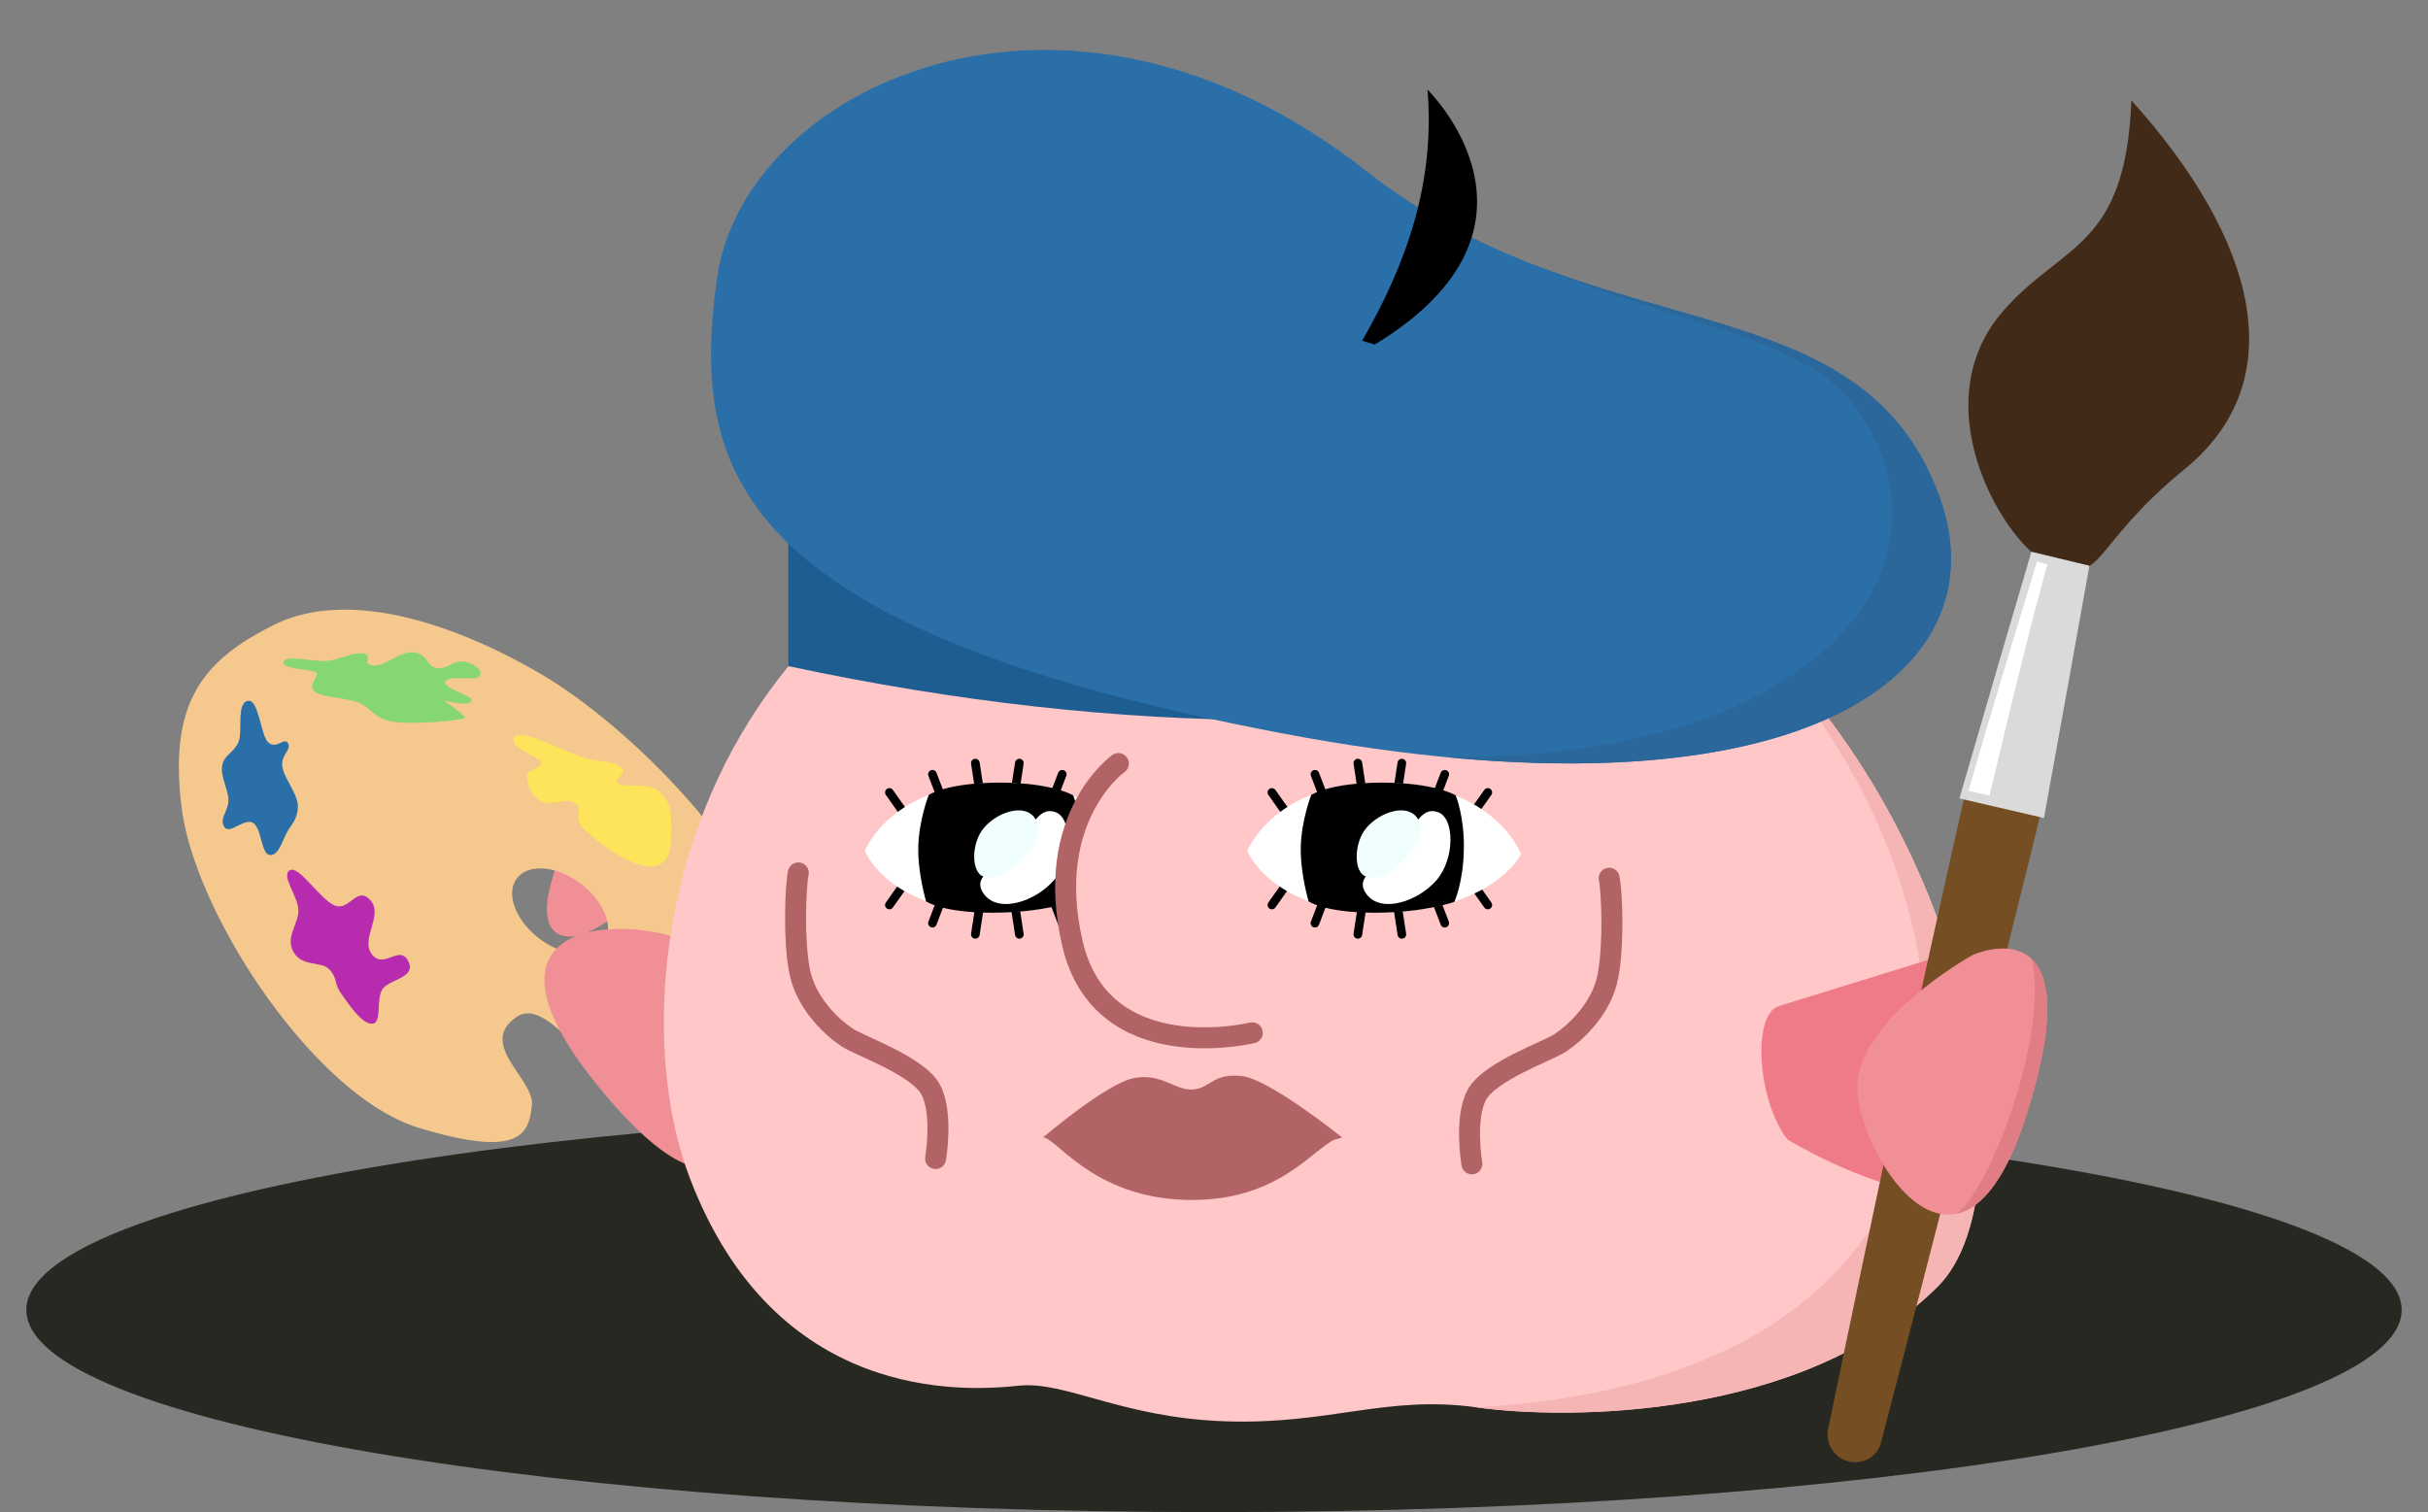 <?xml version="1.0" encoding="UTF-8" standalone="no"?>
<svg
   style="fill-rule:evenodd;clip-rule:evenodd;stroke-linecap:round;stroke-linejoin:round;"
   xml:space="preserve"
   version="1.1"
   viewBox="0 0 554.893 345.613"
   id="svg1279"
   sodipodi:docname="Blobartist.svg"
   inkscape:version="1.2 (dc2aeda, 2022-05-15)"
   xmlns:inkscape="http://www.inkscape.org/namespaces/inkscape"
   xmlns:sodipodi="http://sodipodi.sourceforge.net/DTD/sodipodi-0.dtd"
   xmlns="http://www.w3.org/2000/svg"
   xmlns:svg="http://www.w3.org/2000/svg"
   xmlns:rdf="http://www.w3.org/1999/02/22-rdf-syntax-ns#"
   xmlns:cc="http://creativecommons.org/ns#"
   xmlns:dc="http://purl.org/dc/elements/1.1/"
   xmlns:vectornator="http://vectornator.io"><rect x="0" y="0" width="554.893" height="345.613" fill="#808080" stroke="none"/><sodipodi:namedview
   pagecolor="#ffffff"
   bordercolor="#666666"
   borderopacity="1"
   objecttolerance="10"
   gridtolerance="10"
   guidetolerance="10"
   inkscape:pageopacity="0"
   inkscape:pageshadow="2"
   inkscape:window-width="1920"
   inkscape:window-height="1027"
   id="namedview1281"
   showgrid="false"
   inkscape:zoom="0.68281252"
   inkscape:cx="322.92905"
   inkscape:cy="216.0183"
   inkscape:window-x="1512"
   inkscape:window-y="25"
   inkscape:window-maximized="1"
   inkscape:current-layer="svg1279"
   inkscape:document-rotation="0"
   inkscape:pagecheckerboard="0"
   inkscape:snap-nodes="false"
   showguides="false"
   inkscape:showpageshadow="0"
   inkscape:deskcolor="#d1d1d1" />
<defs
   id="defs1202" />



<style
   type="text/css"
   id="style2">
	.st0{fill-rule:evenodd;clip-rule:evenodd;fill:#F18F97;}
	.st1{fill-rule:evenodd;clip-rule:evenodd;fill:#EF7B88;}
	.st2{fill-rule:evenodd;clip-rule:evenodd;fill:#F8C6C8;}
	.st3{fill:#B16365;}
	.st4{fill:#FFFFFF;}
	.st5{fill:#020203;}
	.st6{fill:#F8C6C8;}
	.st7{fill:#183051;}
	.st8{fill:url(#SVGID_1_);}
	.st9{fill:#3D3D3B;}
	.st10{fill:#422A19;}
	.st11{fill:#754E24;}
	.st12{fill:#DADADA;}
</style><style
   id="style2647">svg {enable-background:new 0 0 288 288}</style><style
   id="style2649">.st3{fill:#375c93}.st4{fill:#8dc63f}</style><path
   style="clip-rule:evenodd;fill:#272822;fill-rule:evenodd;stroke-linecap:round;stroke-linejoin:round"
   inkscape:connector-curvature="0"
   id="path1622"
   d="m 548.876,299.407 c 0,25.519 -121.523,46.206 -271.429,46.206 -149.907,0 -271.43,-20.687 -271.43,-46.206 0,-25.518 121.523,-46.205 271.43,-46.205 149.906,0 271.429,20.687 271.429,46.205" /><g
   id="g4763"
   transform="translate(-11.224,-2.577)"><path
     class="st0"
     d="m 144.639,216.155 c 0,0 14.948,-6.7 15.281,-15.07 0.333,-8.37 -10.335,-28.534 -20.335,-3.722 -9.857,24.152 5.055,18.792 5.055,18.792 z"
     id="path3821"
     style="stroke-width:0.839" /><path
     id="path1148"
     style="fill:#f5c88e;fill-opacity:1;stroke:none;stroke-width:0.678px;stroke-linecap:butt;stroke-linejoin:miter;stroke-opacity:1"
     d="m 98.628,142.633 c -9.09,-1.424 -17.61,-0.787 -24.716,2.739 -16.241,8.061 -24.237,17.646 -21.158,41.927 3.079,24.281 30.348,65.758 54.077,73.019 23.73,7.261 25.215,1.076 25.949,-5.006 0.734,-6.081 -12.768,-14.128 -3.353,-20.379 9.416,-6.252 25.355,29.304 39.918,25.118 14.563,-4.186 21.627,-18.352 19.007,-39.409 -2.619,-21.057 -32.702,-51.871 -53.634,-64.079 -11.774,-6.867 -24.404,-12.1 -36.091,-13.931 z m 37.419,58.52 a 12.402,7.861 37.222 0 1 10.676,5.956 12.402,7.861 37.222 0 1 0.51,12.76 12.402,7.861 37.222 0 1 -15.492,-5.301 12.402,7.861 37.222 0 1 -0.511,-12.76 12.402,7.861 37.222 0 1 4.817,-0.654 z" /><path
     class="st0"
     d="m 183.033,258.981 c 0,0 3.054,-30.878 -10.55,-39.288 -13.603,-8.41 -57.267,-9.803 -25.502,29.95 30.804,38.896 36.052,9.338 36.052,9.338 z"
     id="path3819"
     style="stroke-width:1.597" /><g
     id="g11054"
     transform="matrix(1.597,0,0,1.597,-147.041,-488.948)"
     style="fill:#ffc7c7;fill-opacity:1">
	<path
   id="path11052"
   class="st2"
   d="M 197.895,476.59 C 210.095,508.29 236.6,507 244.9,506.1 c 6.7,-0.7 14.7,4.6 29.6,5.1 14.9,0.5 23,-3.8 35.9,-2 12.8,1.8 46.729,1.879 66.002,-17.287 C 395.675,472.748 370.7,373.1 285.5,373.1 c -85.2,0 -99.905,71.69 -87.605,103.49 z"
   sodipodi:nodetypes="ccsczsc"
   style="fill:#ffc7c7;fill-opacity:1" />
</g><path
     style="fill:none;stroke:#b16365;stroke-width:4.792;stroke-linecap:round;stroke-linejoin:miter;stroke-miterlimit:4;stroke-dasharray:none;stroke-opacity:1"
     d="m 378.981,203.313 c 0.639,3.088 1.122,14.962 -0.265,22.308 -1.387,7.347 -7.191,12.799 -10.809,15.251 -2.839,1.924 -16.342,6.558 -19.206,12.011 -2.865,5.453 -1.092,15.704 -1.092,15.704"
     id="path11056"
     sodipodi:nodetypes="czszc" /><path
     style="fill:none;stroke:#b16365;stroke-width:4.792;stroke-linecap:round;stroke-linejoin:miter;stroke-miterlimit:4;stroke-dasharray:none;stroke-opacity:1"
     d="m 193.668,202.095 c -0.639,3.088 -1.122,14.962 0.265,22.308 1.387,7.347 7.191,12.799 10.809,15.251 2.839,1.924 16.342,6.558 19.206,12.011 2.865,5.453 1.092,15.704 1.092,15.704"
     id="path11058"
     sodipodi:nodetypes="czszc" /><path
     id="path11060"
     style="fill:#b16365;fill-opacity:1;stroke:none;stroke-width:2.262px;stroke-linecap:round;stroke-linejoin:round;stroke-opacity:1"
     d="m 293.619,248.423 c -5.363,-0.093 -5.827,2.76 -9.643,3.157 -4.07,0.424 -7.182,-3.82 -13.543,-2.605 -6.361,1.215 -20.818,13.574 -20.818,13.574 0,0 0.326,0.054 0.387,0.065 3.302,0.992 12.133,14.162 33.437,14.232 19.931,0.066 27.544,-11.374 32.804,-13.811 1.016,-0.263 1.71,-0.459 1.71,-0.459 0,0 -16.739,-13.551 -23.195,-14.095 -0.404,-0.034 -0.781,-0.053 -1.139,-0.059 z" /><g
     id="g11074"
     transform="matrix(1.976,0,0,1.976,-249.765,-1495.997)"><path
       style="fill:none;stroke:#000000;stroke-width:1px;stroke-linecap:round;stroke-linejoin:miter;stroke-opacity:1"
       d="m 234.943,863.068 1.526,-2.158"
       id="path11062" /><path
       style="fill:none;stroke:#000000;stroke-width:1px;stroke-linecap:round;stroke-linejoin:miter;stroke-opacity:1"
       d="m 259.916,863.068 -1.526,-2.158"
       id="path11064" /><path
       style="fill:none;stroke:#000000;stroke-width:1px;stroke-linecap:round;stroke-linejoin:miter;stroke-opacity:1"
       d="m 239.924,865.169 0.943,-2.469"
       id="path11066" /><path
       style="fill:none;stroke:#000000;stroke-width:1px;stroke-linecap:round;stroke-linejoin:miter;stroke-opacity:1"
       d="m 254.936,865.169 -0.943,-2.469"
       id="path11068" /><path
       style="fill:none;stroke:#000000;stroke-width:1px;stroke-linecap:round;stroke-linejoin:miter;stroke-opacity:1"
       d="m 249.974,866.462 -0.398,-2.613"
       id="path11070" /><path
       style="fill:none;stroke:#000000;stroke-width:1px;stroke-linecap:round;stroke-linejoin:miter;stroke-opacity:1"
       d="m 244.886,866.462 0.398,-2.613"
       id="path11072" /></g><g
     id="g11088"
     transform="matrix(1.976,0,0,1.976,-249.765,-1495.997)"><path
       style="fill:none;stroke:#000000;stroke-width:1px;stroke-linecap:round;stroke-linejoin:miter;stroke-opacity:1"
       d="m 234.943,850.05 1.526,2.158"
       id="path11076" /><path
       style="fill:none;stroke:#000000;stroke-width:1px;stroke-linecap:round;stroke-linejoin:miter;stroke-opacity:1"
       d="m 259.916,850.05 -1.526,2.158"
       id="path11078" /><path
       style="fill:none;stroke:#000000;stroke-width:1px;stroke-linecap:round;stroke-linejoin:miter;stroke-opacity:1"
       d="m 239.924,847.949 0.943,2.469"
       id="path11080" /><path
       style="fill:none;stroke:#000000;stroke-width:1px;stroke-linecap:round;stroke-linejoin:miter;stroke-opacity:1"
       d="m 254.936,847.949 -0.943,2.469"
       id="path11082" /><path
       style="fill:none;stroke:#000000;stroke-width:1px;stroke-linecap:round;stroke-linejoin:miter;stroke-opacity:1"
       d="m 249.974,846.656 -0.398,2.613"
       id="path11084" /><path
       style="fill:none;stroke:#000000;stroke-width:1px;stroke-linecap:round;stroke-linejoin:miter;stroke-opacity:1"
       d="m 244.886,846.656 0.398,2.613"
       id="path11086" /></g><path
     style="fill:#ffffff;fill-opacity:1;stroke:none;stroke-width:1.331;stroke-linecap:round;stroke-linejoin:round;stroke-miterlimit:4;stroke-dasharray:none;stroke-opacity:1"
     d="m 239.752,211.054 c -25.312,0.313 -30.877,-13.996 -30.877,-13.996 0,0 6.148,-15.876 31.46,-15.563 25.312,0.313 31.088,16.348 31.088,16.348 0,0 -6.359,12.898 -31.671,13.211 z"
     id="path11090"
     sodipodi:nodetypes="zczcz" /><path
     style="fill:#000000;fill-opacity:1;stroke:none;stroke-width:1.331px;stroke-linecap:butt;stroke-linejoin:miter;stroke-opacity:1"
     d="m 223.476,184.262 c 0,0 -2.273,5.849 -2.391,11.916 -0.118,6.066 1.789,12.419 1.789,12.419 0,0 3.601,2.591 15.083,2.591 11.482,0 18.225,-2.486 18.225,-2.486 0,0 2.027,-4.335 2.174,-11.95 0.147,-7.614 -1.867,-12.388 -1.867,-12.388 0,0 -4.781,-2.902 -16.769,-2.907 -11.988,-0.004 -16.245,2.805 -16.245,2.805 z"
     id="path11092"
     sodipodi:nodetypes="czczczczc" /><path
     id="path11094"
     class="st4"
     d="m 252.303,188.161 c 3.989,1.17 4.064,10.696 -0.202,15.592 -4.266,4.896 -12.534,7.603 -15.902,3.317 -3.421,-4.438 3.28,-6.259 6.792,-10.38 3.816,-4.228 5.27,-9.851 9.313,-8.529 z"
     style="fill:#ffffff;fill-opacity:1;stroke-width:1.611" /><path
     id="path11096"
     class="st4"
     d="m 236.029,202.926 c -2.866,-0.829 -2.944,-7.666 0.105,-11.191 3.049,-3.525 8.976,-5.489 11.404,-2.422 2.467,3.176 -0.051,6.554 -2.56,9.521 -2.728,3.044 -6.044,5.03 -8.948,4.091 z"
     style="fill:#f0fffe;fill-opacity:1;stroke-width:1.156"
     sodipodi:nodetypes="ssccss" /><g
     id="g11110"
     transform="matrix(1.976,0,0,1.976,-162.348,-1495.997)"><path
       style="fill:none;stroke:#000000;stroke-width:1px;stroke-linecap:round;stroke-linejoin:miter;stroke-opacity:1"
       d="m 234.943,863.068 1.526,-2.158"
       id="path11098" /><path
       style="fill:none;stroke:#000000;stroke-width:1px;stroke-linecap:round;stroke-linejoin:miter;stroke-opacity:1"
       d="m 259.916,863.068 -1.526,-2.158"
       id="path11100" /><path
       style="fill:none;stroke:#000000;stroke-width:1px;stroke-linecap:round;stroke-linejoin:miter;stroke-opacity:1"
       d="m 239.924,865.169 0.943,-2.469"
       id="path11102" /><path
       style="fill:none;stroke:#000000;stroke-width:1px;stroke-linecap:round;stroke-linejoin:miter;stroke-opacity:1"
       d="m 254.936,865.169 -0.943,-2.469"
       id="path11104" /><path
       style="fill:none;stroke:#000000;stroke-width:1px;stroke-linecap:round;stroke-linejoin:miter;stroke-opacity:1"
       d="m 249.974,866.462 -0.398,-2.613"
       id="path11106" /><path
       style="fill:none;stroke:#000000;stroke-width:1px;stroke-linecap:round;stroke-linejoin:miter;stroke-opacity:1"
       d="m 244.886,866.462 0.398,-2.613"
       id="path11108" /></g><g
     id="g11124"
     transform="matrix(1.976,0,0,1.976,-162.348,-1495.997)"><path
       style="fill:none;stroke:#000000;stroke-width:1px;stroke-linecap:round;stroke-linejoin:miter;stroke-opacity:1"
       d="m 234.943,850.05 1.526,2.158"
       id="path11112" /><path
       style="fill:none;stroke:#000000;stroke-width:1px;stroke-linecap:round;stroke-linejoin:miter;stroke-opacity:1"
       d="m 259.916,850.05 -1.526,2.158"
       id="path11114" /><path
       style="fill:none;stroke:#000000;stroke-width:1px;stroke-linecap:round;stroke-linejoin:miter;stroke-opacity:1"
       d="m 239.924,847.949 0.943,2.469"
       id="path11116" /><path
       style="fill:none;stroke:#000000;stroke-width:1px;stroke-linecap:round;stroke-linejoin:miter;stroke-opacity:1"
       d="m 254.936,847.949 -0.943,2.469"
       id="path11118" /><path
       style="fill:none;stroke:#000000;stroke-width:1px;stroke-linecap:round;stroke-linejoin:miter;stroke-opacity:1"
       d="m 249.974,846.656 -0.398,2.613"
       id="path11120" /><path
       style="fill:none;stroke:#000000;stroke-width:1px;stroke-linecap:round;stroke-linejoin:miter;stroke-opacity:1"
       d="m 244.886,846.656 0.398,2.613"
       id="path11122" /></g><path
     style="fill:#ffffff;fill-opacity:1;stroke:none;stroke-width:1.331;stroke-linecap:round;stroke-linejoin:round;stroke-miterlimit:4;stroke-dasharray:none;stroke-opacity:1"
     d="m 327.17,211.054 c -25.312,0.313 -30.877,-13.996 -30.877,-13.996 0,0 6.148,-15.876 31.46,-15.563 25.312,0.313 31.088,16.348 31.088,16.348 0,0 -6.359,12.898 -31.671,13.211 z"
     id="path11126"
     sodipodi:nodetypes="zczcz" /><path
     style="fill:#000000;fill-opacity:1;stroke:none;stroke-width:1.331px;stroke-linecap:butt;stroke-linejoin:miter;stroke-opacity:1"
     d="m 310.893,184.262 c 0,0 -2.273,5.849 -2.391,11.916 -0.118,6.066 1.789,12.419 1.789,12.419 0,0 3.601,2.591 15.083,2.591 11.482,0 18.225,-2.486 18.225,-2.486 0,0 2.027,-4.335 2.174,-11.95 0.147,-7.614 -1.867,-12.388 -1.867,-12.388 0,0 -4.781,-2.902 -16.769,-2.907 -11.988,-0.004 -16.245,2.805 -16.245,2.805 z"
     id="path11128"
     sodipodi:nodetypes="czczczczc" /><path
     id="path11130"
     class="st4"
     d="m 339.72,188.161 c 3.989,1.17 4.064,10.696 -0.202,15.592 -4.266,4.896 -12.534,7.603 -15.902,3.317 -3.421,-4.438 3.28,-6.259 6.792,-10.38 3.816,-4.228 5.27,-9.851 9.313,-8.529 z"
     style="fill:#ffffff;fill-opacity:1;stroke-width:1.611" /><path
     id="path11132"
     class="st4"
     d="m 323.446,202.926 c -2.866,-0.829 -2.944,-7.666 0.105,-11.191 3.049,-3.525 8.976,-5.489 11.404,-2.422 2.467,3.176 -0.051,6.554 -2.56,9.521 -2.728,3.044 -6.044,5.03 -8.948,4.091 z"
     style="fill:#f0fffe;fill-opacity:1;stroke-width:1.156"
     sodipodi:nodetypes="ssccss" /><g
     id="g11136"
     transform="matrix(1.046,0,0,1.32,9.213,-381.293)"
     style="fill:#ffc7c7;fill-opacity:1;stroke:none;stroke-opacity:1">
	<path
   id="path11134"
   class="st6"
   d="m 264.2,471.1 c -15.4,1 -28.7,-10.1 -29.7,-24.7 -1,-14.7 10.8,-27.4 26.2,-28.4 8.818,-0.626 2.627,21.947 8.161,27.625 4.194,4.303 14.026,18.687 15.535,16.26"
   sodipodi:nodetypes="cccsc"
   style="fill:#ffc7c7;fill-opacity:1;stroke:none;stroke-opacity:1" />
	
</g><path
     class="st7"
     d="m 404.422,154.828 c -65.619,16.612 -136.806,16.292 -213.031,0 v -54.148 h 213.031 z"
     id="path11138"
     style="fill:#1e5d92;fill-opacity:1;stroke-width:1.455" /><g
     id="g11142"
     transform="matrix(1.597,0,0,1.597,-147.041,-488.948)"
     style="fill:#f6b5b5;fill-opacity:1">
	<path
   id="path11140"
   class="st2"
   d="m 310.4,509.2 c 12.8,1.8 46.729,1.879 66.002,-17.287 14.244,-14.165 4.319,-72.29 -36.225,-101.66 C 383.459,423.569 398.456,504.159 310.4,509.2 Z"
   sodipodi:nodetypes="cscc"
   style="fill:#f6b5b5;fill-opacity:1" />
</g><path
     class="st8"
     d="m 454.498,116.173 c 14.78,40.731 -32.768,76.35 -150.454,53.988 -125.634,-23.959 -134.976,-60.218 -128.98,-103.824 5.856,-43.606 79.201,-79.225 148.502,-24.598 53.265,41.689 112.805,24.438 130.932,74.434 z"
     id="path11144"
     style="fill:#2b6fa9;fill-opacity:1;stroke-width:1.492" /><path
     class="st9"
     d="m 322.519,80.458 2.91,0.86 C 369.685,54.419 337.471,23.084 337.471,23.084 c 1.741,21.167 -4.744,39.737 -14.951,57.374 z"
     id="path11146"
     style="fill:#000000;fill-opacity:1;stroke-width:1.597" /><path
     style="fill:none;stroke:#b16365;stroke-width:4.792;stroke-linecap:round;stroke-linejoin:miter;stroke-miterlimit:4;stroke-dasharray:none;stroke-opacity:1"
     d="m 266.82,177.094 c 0,0 -17.201,12.164 -10.515,41.08 6.686,28.916 41.113,20.46 41.113,20.46"
     id="path11148"
     sodipodi:nodetypes="czc" /><path
     class="st1"
     d="m 451.84,239.699 3.674,-18.848 -37.696,11.66 c -6.389,1.917 -4.792,22.043 1.917,30.508 0,0 15.973,9.903 32.105,12.459 z"
     id="path11150"
     style="stroke-width:1.597" /><path
     class="st10"
     d="m 469.091,73.581 c -19.327,22.043 1.118,54.627 10.862,58.141 12.459,4.632 8.625,-3.993 30.508,-21.883 24.918,-20.286 16.612,-52.391 -12.139,-84.337 -1.278,33.862 -15.653,32.585 -29.23,48.078 z"
     id="path11152"
     style="stroke-width:1.597" /><path
     class="st11"
     d="m 441.138,332.182 c 12.778,-48.877 25.237,-97.754 37.217,-146.791 l -17.41,-4.153 c -11.82,52.231 -21.244,96.316 -31.946,148.068 -0.639,3.354 1.597,6.709 4.952,7.348 v 0 c 3.354,0.639 6.389,-1.278 7.188,-4.472 z"
     id="path11154"
     style="stroke-width:1.597" /><path
     class="st12"
     d="m 478.355,189.544 c 4.472,-24.758 7.827,-43.286 10.382,-57.662 l -13.257,-3.195 c -4.153,14.056 -9.424,32.105 -16.452,56.384 z"
     id="path11156"
     style="stroke-width:1.597" /><path
     class="st4"
     d="m 476.758,130.924 c -3.514,11.66 -9.903,32.265 -15.653,52.391 l 4.792,1.118 c 4.472,-18.848 9.903,-41.21 13.257,-52.87 z"
     id="path11158"
     style="fill:#ffffff;fill-opacity:1;stroke-width:1.597" /><path
     class="st0"
     d="m 462.063,220.851 c 0,0 -27.154,15.014 -26.355,30.987 0.799,15.973 24.438,52.71 39.134,3.993 14.535,-47.439 -12.778,-34.981 -12.778,-34.981 z"
     id="path11160"
     style="stroke-width:1.597" /><path
     class="st0"
     d="m 458.296,280.007 c 5.723,-1.156 11.634,-7.893 16.545,-24.176 6.469,-21.114 4.649,-30.363 0.636,-34.126 4.169,16.819 -9.357,52.881 -17.181,58.302 z"
     id="path11192"
     style="fill:#e17d85;fill-opacity:1;stroke-width:1.597"
     sodipodi:nodetypes="cccc" /><path
     class="st8"
     d="m 454.498,116.173 c 13.121,36.158 -22.878,68.289 -113.461,59.402 87.109,1.043 120.647,-45.264 93.428,-80.897 -11.639,-15.238 -41.613,-18.396 -72.395,-31.467 40.787,15.815 78.621,14.882 92.428,52.963 z"
     id="path11194"
     style="fill:#2b679b;fill-opacity:1;stroke-width:1.492"
     sodipodi:nodetypes="ccscc" /><path
     style="fill:#2b6fa9;fill-opacity:1;stroke:none;stroke-width:0.575px;stroke-linecap:butt;stroke-linejoin:miter;stroke-opacity:1"
     d="m 75.717,177.498 c 0.121,2.651 3.647,6.505 3.593,9.397 -0.054,2.892 -1.4,3.981 -2.472,5.86 -1.072,1.88 -1.931,5.461 -3.954,5.245 -2.023,-0.216 -1.82,-6.118 -3.826,-7.338 -2.006,-1.22 -5.332,2.782 -6.569,0.925 -1.238,-1.857 0.978,-3.722 0.951,-6.133 -0.026,-2.41 -1.927,-5.464 -1.428,-7.959 0.499,-2.496 2.64,-2.818 3.701,-5.29 1.061,-2.473 -0.531,-8.823 2.1,-9.429 2.631,-0.606 2.951,8.246 4.86,9.624 1.909,1.378 3.612,-1.444 4.386,0.085 0.775,1.529 -1.463,2.361 -1.342,5.012 z"
     id="path4691"
     sodipodi:nodetypes="zzzzzzzzzzzzz" /><path
     style="fill:#b72caf;fill-opacity:1;stroke:none;stroke-width:0.677px;stroke-linecap:butt;stroke-linejoin:miter;stroke-opacity:1"
     d="m 95.882,208.353 c 3.06,3.435 -2.393,8.766 0.33,12.341 2.724,3.574 6.316,-2.367 8.311,1.566 1.995,3.933 -4.656,4.118 -6.011,6.589 -1.355,2.471 0.084,7.773 -2.344,7.724 -2.428,-0.049 -5.458,-4.778 -7.042,-7.008 -1.584,-2.229 -0.716,-3.372 -2.626,-5.406 -1.909,-2.034 -6.117,-0.465 -8.166,-3.935 -2.049,-3.47 1.288,-6.616 1.072,-9.828 -0.216,-3.212 -4.013,-7.673 -1.942,-8.917 2.07,-1.244 7.093,6.961 10.4,8.114 3.307,1.153 4.957,-4.676 8.017,-1.241 z"
     id="path4693"
     sodipodi:nodetypes="zzzzzzzzzzzz" /><path
     style="fill:#fee45a;fill-opacity:1;stroke:none;stroke-width:0.494px;stroke-linecap:butt;stroke-linejoin:miter;stroke-opacity:1"
     d="m 144.842,175.819 c 4.065,1.138 6.787,0.585 8.338,2.204 1.552,1.62 -2.149,2.488 -0.572,3.62 1.577,1.132 6.298,-0.37 9.087,1.703 2.789,2.073 2.982,5.121 2.942,8.18 -0.04,3.059 0.396,8.79 -4.422,9.085 -4.818,0.295 -12.939,-5.793 -15.637,-8.692 -2.698,-2.899 0.404,-4.165 -1.9,-5.728 -2.303,-1.562 -5.514,0.876 -7.909,-0.567 -2.395,-1.443 -3.169,-4.06 -3.096,-5.714 0.072,-1.654 4.192,-2.019 3.131,-3.321 -1.061,-1.302 -7.498,-3.307 -6.005,-5.516 1.493,-2.209 11.979,3.606 16.044,4.745 z"
     id="path4695"
     sodipodi:nodetypes="zzzzzzzzzzzzz" /><path
     style="fill:#86d771;fill-opacity:1;stroke:none;stroke-width:0.395px;stroke-linecap:butt;stroke-linejoin:miter;stroke-opacity:1"
     d="m 96.357,154.678 c 2.573,0.484 6.263,-3.337 9.454,-3.013 3.192,0.323 2.816,3.293 5.283,3.616 2.468,0.323 3.92,-1.882 6.118,-1.507 2.198,0.375 4.553,2.039 3.615,3.315 -0.938,1.275 -6.732,-0.366 -7.786,1.205 -1.054,1.571 7.109,3.374 5.84,4.671 -1.269,1.296 -6.952,-0.753 -5.84,0 1.112,0.753 4.171,3.013 4.449,3.616 0.278,0.603 -12.307,1.774 -16.684,0.904 -4.378,-0.87 -4.768,-3.197 -7.786,-4.369 -3.018,-1.172 -8.35,-1.086 -10.011,-2.561 -1.661,-1.476 1.668,-3.767 0.278,-4.369 -1.39,-0.603 -8.029,-0.797 -7.23,-2.411 0.799,-1.614 6.917,0.171 10.011,-0.151 3.094,-0.322 6.177,-2.187 8.342,-1.657 2.165,0.53 -0.626,2.228 1.947,2.712 z"
     id="path4697"
     sodipodi:nodetypes="zzzzzzzzzzzzzzzzz" /></g></svg>
